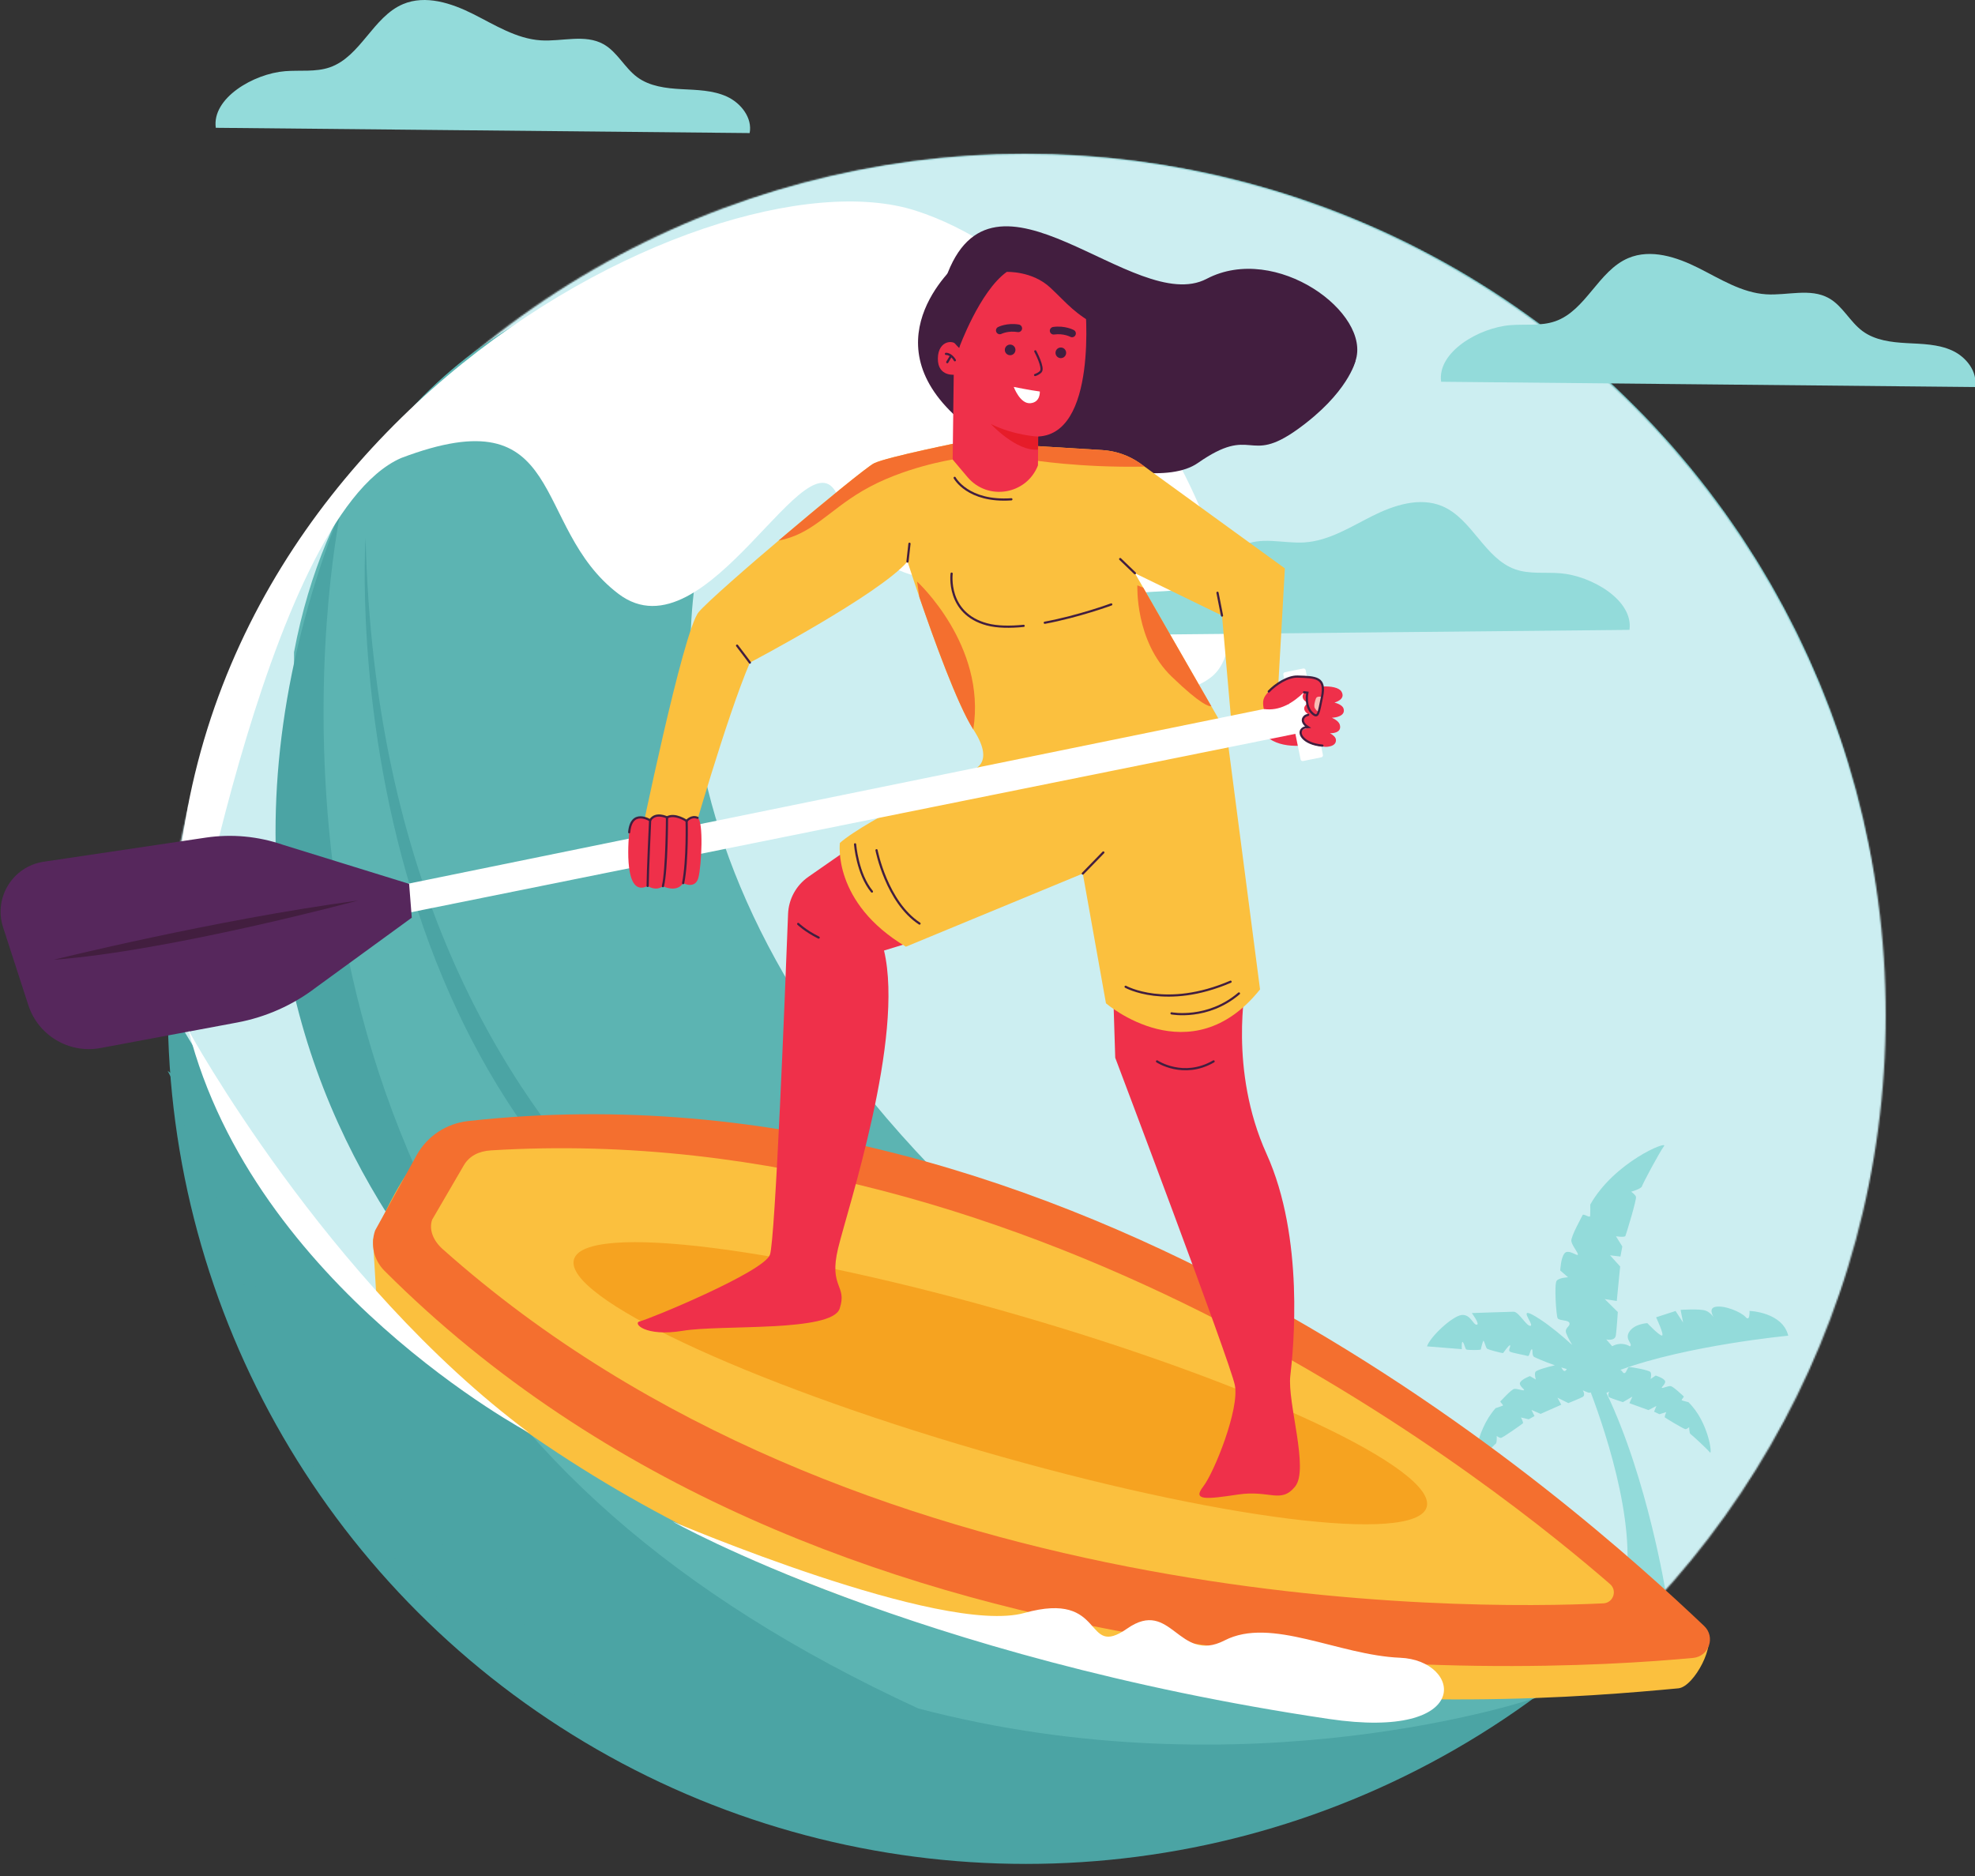 <svg width="1283" height="1219" viewBox="0 0 1283 1219" fill="none" xmlns="http://www.w3.org/2000/svg">
<rect x="0" y="0" width="1283" height="1219" fill="#333333" stroke="none"/>
<g clip-path="url(#clip0_7_446)">
<ellipse cx="666.5" cy="655.5" rx="557.5" ry="555.5" fill="#4BA4A4"/>
<mask id="mask0_7_446" style="mask-type:alpha" maskUnits="userSpaceOnUse" x="106" y="99" width="1119" height="1120">
<circle cx="665.5" cy="659.5" r="559.5" fill="#D9D9D9"/>
</mask>
<g mask="url(#mask0_7_446)">
<path d="M190.5 787.5L242.5 844L752.5 1066L1999.5 1054L2131.59 -239H-428.415L190.5 787.5Z" fill="#CCEEF1"/>
</g>
<path d="M1014.27 888.438C1015.44 888.806 1016.61 889.152 1017.79 889.478C1017.41 890.118 1017.11 890.736 1016.32 890.749C1015.52 890.762 1014.89 889.549 1014.27 888.438ZM1161.69 867.809C1157.93 852.406 1136.52 851.714 1136.52 851.714C1136.52 851.714 1136.95 859.056 1133.99 855.71C1131.03 852.365 1120.16 847.889 1114.4 849.07C1110.4 849.893 1111.93 853.606 1113.24 855.809C1112.12 854.3 1110.2 852.204 1107.77 851.453C1103.8 850.232 1091.75 851.032 1091.75 851.032L1093.37 859.264L1088.48 851.762L1075.84 855.858C1075.84 855.858 1081.36 867.545 1079.65 867.714C1077.96 867.885 1070.15 859.664 1070.15 859.664C1070.15 859.664 1061.89 859.984 1058.47 865.181C1055.04 870.378 1061.24 873.198 1058.81 874.754C1058.81 874.754 1053.83 871.153 1047.25 874.684C1047.21 874.618 1047.19 874.522 1047.15 874.466C1045.43 872.461 1043.43 870.21 1043.43 870.21C1043.43 870.21 1049.12 871.625 1049.69 867.558C1050.27 863.49 1050.97 852.442 1050.97 852.442L1042.47 844.017L1050.29 845.26L1052.49 822.833L1045.92 815.589L1052.67 816.385L1053.89 809.852L1049.77 803.216C1049.77 803.216 1055.44 804.097 1055.91 802.986C1056.39 801.877 1063.37 779.061 1062.76 777.504C1062.13 775.945 1059.63 774.272 1059.63 774.272C1059.63 774.272 1066.21 772.398 1066.65 770.754C1067.09 769.11 1077.97 748.661 1080.96 744.668C1083.93 740.673 1048.88 754.768 1033.07 782.585C1033.07 782.585 1033.16 788.744 1032.96 790.1C1032.77 791.456 1028.57 788.309 1028.11 789.42C1027.64 790.53 1020.35 803.452 1020.77 806.365C1021.21 809.278 1025.21 813.78 1025.03 815.136C1024.84 816.492 1018.92 811.341 1016.41 814.224C1013.89 817.108 1013.57 825.445 1013.57 825.445L1018.64 829.86C1018.64 829.86 1013.03 830.045 1011.27 832.064C1009.51 834.082 1010.95 854.608 1011.85 856.41C1012.76 858.214 1018.88 857.452 1019.53 859.544C1020.19 861.634 1017.01 862.428 1017.17 865.096C1017.24 866.218 1018.87 869.781 1021.32 873.817C1014.92 868.01 1007.29 861.609 1000.2 857C983.667 846.274 996.853 860.622 994.333 861.374C991.813 862.125 986.68 852.189 983.28 852.238C979.88 852.288 956.133 853.105 956.133 853.105C956.133 853.105 961.707 860.65 959.28 860.686C956.84 860.721 955.267 853.594 949.347 854.394C943.427 855.194 929.227 868.268 927 874.734L949.613 876.554C949.613 876.554 949.32 870.838 950.32 872.016C951.307 873.193 951.827 876.468 952.613 876.804C953.4 877.141 962 877.366 962.027 876.669C962.053 875.972 963.12 871.952 963.573 871.162C964.027 870.372 965.133 875.405 965.933 876.177C966.72 876.949 976.253 879.337 976.467 879.073C976.68 878.809 980.32 873.533 980.973 874.046C981.627 874.558 979.387 877.377 981 878.224C982.613 879.072 991.107 880.508 992.4 880.986C993.693 881.464 993.973 876.852 995.027 876.656C996.093 876.461 994.8 880.612 996.693 881.662C997.427 882.069 1003.19 884.634 1010.08 887.05C1005.85 887.945 998.133 890.137 997.467 891.281C996.6 892.78 997.72 896.278 997.72 896.278L993.867 894.056C993.867 894.056 988.773 895.965 987.547 898.105C986.307 900.245 990.8 902.84 990 903.234C989.2 903.63 985.533 902.081 983.627 902.41C981.733 902.74 975.32 909.885 974.733 910.404C974.147 910.922 977.027 912.865 976.227 913.261C975.427 913.656 971.587 914.865 971.587 914.865C957.827 930.317 956.8 954.834 958.613 952.176C960.44 949.517 970.72 938.617 971.64 938.009C972.573 937.4 972.28 932.953 972.28 932.953C972.28 932.953 973.867 934.156 974.973 934.222C976.08 934.288 988.68 925.3 989.267 924.781C989.853 924.262 988.053 920.944 988.053 920.944L993.08 922.13L996.853 920.032L994.88 916.038L1000.81 918.608L1014.24 912.657L1011.75 908.078L1018.84 911.604C1018.84 911.604 1025.53 908.904 1027.93 907.718C1030.32 906.533 1028.2 903.306 1028.2 903.306C1028.2 903.306 1030.03 904.08 1031.65 904.73C1032.11 904.912 1032.73 904.853 1033.4 904.69C1043.84 932.305 1066.28 999.74 1053.43 1039.48L1082.24 1035.39C1082.24 1035.39 1070.39 960.918 1043.57 905.029C1044.56 904.545 1045.39 904.128 1045.39 904.128C1045.39 904.128 1043.68 907.152 1045.89 908.066C1048.12 908.98 1054.28 910.985 1054.28 910.985L1060.43 907.388L1058.47 911.644L1070.87 916.146L1076.03 913.477L1074.51 917.177L1078.01 918.825L1082.44 917.45C1082.44 917.45 1081.04 920.536 1081.6 920.964C1082.16 921.392 1094.01 928.668 1094.99 928.54C1095.97 928.413 1097.32 927.237 1097.32 927.237C1097.32 927.237 1097.35 931.238 1098.21 931.728C1099.07 932.217 1108.96 941.348 1110.76 943.617C1112.55 945.888 1110.12 923.981 1096.83 910.986C1096.83 910.986 1093.31 910.138 1092.57 909.834C1091.83 909.529 1094.28 907.61 1093.73 907.182C1093.17 906.753 1086.99 900.746 1085.27 900.569C1083.55 900.392 1080.35 902.006 1079.61 901.702C1078.87 901.397 1082.73 898.794 1081.49 896.953C1080.25 895.112 1075.57 893.716 1075.57 893.716L1072.25 895.946C1072.25 895.946 1073.04 892.741 1072.17 891.452C1071.31 890.164 1059.41 887.998 1058.24 888.249C1057.08 888.501 1056.53 892.074 1055.25 892.141C1053.99 892.206 1053.99 890.42 1052.56 890.048C1096.49 873.969 1161.69 867.809 1161.69 867.809Z" fill="#93DBDA"/>
<path d="M1042.88 1050.93C1042.88 1050.93 1186.76 1159.42 811.672 922.885C436.583 686.354 434.179 449.395 455.923 354.078C477.667 258.759 413.6 179 413.6 179C413.6 179 230.865 212.218 191 423.728C191 738.794 275.5 962 596.5 1110C811.672 1166.5 997.279 1103.27 997.279 1103.27L1042.88 1050.93Z" fill="#5CB4B2"/>
<path d="M388 933C388 933 65.776 726.755 221.519 331C221.519 331 145.332 685.153 388 933Z" fill="#4BA4A4"/>
<path d="M444.158 1135.5C444.158 1135.5 281.658 1081 172.158 907.5C125.658 820.5 165.207 879.88 159.447 803.211C153.688 726.543 126.5 695.711 126.5 695.711C126.5 695.711 118 703.5 108.907 695.711C146.588 767.841 86.021 663.118 140.5 777.5C218.5 994 444.158 1135.5 444.158 1135.5Z" fill="#4BA4A4"/>
<path d="M563.651 894.372C563.651 894.372 248.057 791.021 237.5 349.5C237.5 349.5 208.277 779.362 563.651 894.372Z" fill="#4BA4A4"/>
<path d="M116.5 664C116.5 664 172 336.5 260.513 297.601C369.665 256.202 344.13 342.133 401.771 385.832C459.414 429.529 526.14 274.855 544.536 323.152C562.932 371.45 596.046 385.248 652.461 371.45C708.876 357.651 735.857 477.244 786.14 440.447C836.423 403.648 730.952 180.559 594.819 136.861C458.687 93.164 78.155 292.032 116.5 664Z" fill="white"/>
<path d="M140.18 83.034C137.527 63.755 164.734 47.896 185.179 46.248C194.929 45.463 205.055 46.954 214.291 43.734C234.303 36.759 242.297 10.906 261.823 2.67C276.422 -3.488 293.229 1.994 307.381 9.116C321.534 16.239 335.519 25.203 351.33 26.215C365.083 27.095 380.019 21.995 392.051 28.714C401.018 33.72 405.715 44.052 413.979 50.147C422.065 56.111 432.611 57.374 442.643 57.919C452.675 58.466 463.061 58.566 472.197 62.749C481.331 66.931 488.887 76.591 486.991 86.456L140.18 83.034Z" fill="#93DBDA"/>
<path d="M936.18 248.033C933.527 228.755 960.727 212.896 981.167 211.248C990.927 210.463 1001.05 211.953 1010.29 208.733C1030.3 201.759 1038.29 175.905 1057.82 167.669C1072.42 161.512 1089.22 166.993 1103.38 174.116C1117.53 181.239 1131.51 190.203 1147.33 191.215C1161.07 192.096 1176.01 186.995 1188.05 193.713C1197.01 198.72 1201.71 209.052 1209.98 215.147C1218.06 221.111 1228.61 222.373 1238.63 222.919C1248.67 223.465 1259.06 223.567 1268.19 227.749C1277.33 231.931 1284.89 241.591 1282.98 251.456L936.18 248.033Z" fill="#93DBDA"/>
<path d="M1058.55 409.231C1061.2 389.952 1033.99 374.092 1013.55 372.444C1003.8 371.659 993.665 373.149 984.439 369.931C964.425 362.956 956.425 337.101 936.905 328.865C922.305 322.709 905.492 328.191 891.345 335.313C877.192 342.436 863.206 351.4 847.394 352.411C833.642 353.292 818.706 348.191 806.674 354.909C797.708 359.916 793.01 370.248 784.746 376.344C776.661 382.307 766.113 383.571 756.083 384.116C746.051 384.661 735.664 384.763 726.529 388.945C717.394 393.128 709.839 402.787 711.733 412.653L1058.55 409.231Z" fill="#93DBDA"/>
<path d="M1108.07 1060.05C1026.64 982.784 674.487 703.815 275.12 752.155C265.535 753.315 245.437 796.449 242.281 805.575L244.6 844.057C244.863 848.416 246.509 852.717 249.708 855.689C559.163 1143.2 977.679 1107.47 1090.28 1096.92C1100.6 1095.95 1115.59 1067.18 1108.07 1060.05Z" fill="#FBC03E"/>
<path d="M1107.05 1056.41C1026.12 979.605 699.913 684.363 304.079 728.365C289.989 729.932 277.495 738.137 270.649 750.552L243.683 799.451C240.527 808.576 242.853 818.715 249.675 825.548C533.887 1110.25 988.132 1087.63 1099.88 1077.16C1110.2 1076.2 1114.57 1063.55 1107.05 1056.41Z" fill="#F46F2F"/>
<path d="M318.973 747.406C310.745 747.914 304.796 751.229 301.363 757.02L280.737 792.424C278.529 798.806 281.363 806.021 287.515 811.508C555.519 1050.56 954.412 1045.87 1041.57 1041.71C1048.01 1041.41 1050.79 1033.41 1045.91 1029.18C980.079 972.082 678.457 725.242 318.973 747.406Z" fill="#FBC03E"/>
<path d="M926.798 979.157C919.758 1003.39 790.045 987.011 637.081 942.573C484.117 898.137 365.821 842.471 372.861 818.239C379.9 794.007 509.609 810.385 662.573 854.821C815.538 899.257 933.838 954.925 926.798 979.157Z" fill="#F6A320"/>
<path d="M722.844 634.96L724.477 687.22C724.477 687.22 799.105 884.535 802.193 899.976C805.281 915.416 788.812 956.592 781.605 965.856C774.4 975.12 783.664 974.091 804.252 971.003C824.84 967.915 832.045 977.179 841.309 965.856C850.574 954.532 836.162 911.299 838.221 893.799C840.28 876.3 847.486 804.243 822.781 749.685C798.076 695.128 809.398 639.541 809.398 639.541L722.844 634.96Z" fill="#EF304A"/>
<path d="M555.473 548.562L525.187 569.641C517.215 575.189 512.312 584.11 511.943 593.816C510.001 644.792 503.628 805.693 500.165 815.214C496.048 826.538 420.904 857.42 415.756 858.449C410.609 859.478 418.844 868.742 443.549 864.625C468.255 860.508 540.312 865.654 545.459 850.213C550.605 834.773 538.253 836.832 544.429 811.097C550.605 785.362 587.663 674.189 574.281 617.573L595.28 611.116L555.473 548.562Z" fill="#EF304A"/>
<path d="M623.335 169.9C623.335 169.9 563.448 219.321 622.172 271.648C622.172 271.648 742.033 326.012 778.197 300.781C814.361 275.551 810.156 302.464 842.956 278.915C875.756 255.367 880.503 234.635 880.503 234.635L623.335 169.9Z" fill="#421E3F"/>
<path d="M626.037 286.902C626.037 286.902 575.957 296.92 567.786 301.005C559.614 305.09 464.077 385.44 453.864 397.696C443.651 409.952 415.475 547.688 415.475 547.688L448.403 548.656C448.403 548.656 471.823 466.248 487.143 430.5C487.143 430.5 571.137 386.294 589.521 364.845C589.521 364.845 617.097 450.638 632.419 474.13C647.739 497.621 630.376 500.685 630.376 500.685C630.376 500.685 562.967 532.346 545.604 547.666C545.604 547.666 540.497 586.478 588.5 615.076L703.407 567.564L718.457 651.85C718.457 651.85 773.393 699.261 818.547 642.82L796.854 476.173L737.27 372.424L793.837 399.933L799.948 469.609L828.613 476.774L834.677 369.283L740.349 300.824C733.159 295.855 724.747 292.945 716.023 292.412L626.037 286.902Z" fill="#FBC03E"/>
<path d="M857.901 462.896C857.901 462.896 852.644 467.69 853.728 473.712C854.381 477.344 868.383 481.44 859.64 482.826C845.939 485 830.56 486.96 820.849 476.797L824.476 449.429L850.24 440.398L852.268 446.098C856.384 446.669 858.713 446.609 864.519 450.806L865.017 452.016L857.901 462.896Z" fill="#EF304A"/>
<mask id="mask1_7_446" style="mask-type:luminance" maskUnits="userSpaceOnUse" x="849" y="454" width="10" height="10">
<path d="M858.349 454.972C858.349 454.972 858.079 463.252 855.585 463.721C852.604 464.283 848.096 456.136 849.3 455.972C850.988 455.743 858.349 454.972 858.349 454.972Z" fill="white"/>
</mask>
<g mask="url(#mask1_7_446)">
<path d="M858.349 454.972C858.349 454.972 858.079 463.252 855.585 463.721C852.604 464.283 848.096 456.136 849.3 455.972C850.988 455.743 858.349 454.972 858.349 454.972Z" fill="url(#paint0_linear_7_446)"/>
</g>
<path d="M846.184 455.517L187.879 589.924L193.312 607.564L849.933 475.081L846.184 455.517Z" fill="white"/>
<path d="M267.499 596.224L205.465 641.411C190.365 652.991 172.747 660.847 154.04 664.34L65.308 680.913C44.888 684.727 24.808 672.793 18.4 653.033L2.004 602.48C-4.259 583.169 8.325 562.859 28.405 559.871L133.616 544.215C150.496 541.704 167.733 543.307 183.86 548.887L265.773 574.241L267.499 596.224Z" fill="#56275C"/>
<path d="M232.571 585.084C232.571 585.084 110.528 617.92 34.836 623.568C34.836 623.568 138.903 597.721 232.571 585.084Z" fill="#421E3F"/>
<path d="M833.669 438.317L844.895 493.426C845.04 494.141 845.737 494.602 846.452 494.457L858.368 492.03C859.083 491.885 859.544 491.188 859.397 490.473L848.173 435.362C848.028 434.649 847.331 434.188 846.616 434.333L834.7 436.76C833.985 436.905 833.524 437.602 833.669 438.317Z" fill="white"/>
<path d="M446.047 533.373C446.047 533.373 438.552 528.148 433.296 531.068C433.296 531.068 425.741 527.32 422.332 532.972C422.332 532.972 410.107 525.244 408.735 540.733C407.361 556.221 407.117 582.468 420.721 575.621C420.721 575.621 425.883 579.316 430.643 575.765C430.643 575.765 439.469 580.349 443.787 573.776C443.787 573.776 451.625 578.016 453.684 570.261C455.743 562.508 457.161 533.088 453.139 531.356C449.117 529.624 446.047 533.373 446.047 533.373Z" fill="#EF304A"/>
<path d="M446.047 533.373C446.047 533.373 446.763 558.929 443.787 573.776" stroke="#421E3F" stroke-width="1.423" stroke-miterlimit="10" stroke-linecap="round"/>
<path d="M422.332 532.972C422.332 532.972 420.761 566.624 420.721 575.621" stroke="#421E3F" stroke-width="1.423" stroke-miterlimit="10" stroke-linecap="round"/>
<path d="M433.296 531.068C433.296 531.068 433.245 564.958 430.643 575.765" stroke="#421E3F" stroke-width="1.423" stroke-miterlimit="10" stroke-linecap="round"/>
<path d="M453.139 531.356C449.117 529.624 446.047 533.373 446.047 533.373C446.047 533.373 438.552 528.148 433.296 531.068C433.296 531.068 425.741 527.32 422.332 532.972C422.332 532.972 410.107 525.244 408.735 540.733" stroke="#421E3F" stroke-width="1.423" stroke-miterlimit="10" stroke-linecap="round"/>
<path d="M867.842 480.539C867.704 479.052 866.161 477.597 863.948 476.369C864.169 476.371 864.388 476.373 864.613 476.371C864.613 476.371 871.929 476.531 870.368 470.884C869.877 469.107 867.87 467.537 865.221 466.34C865.681 466.299 866.148 466.251 866.623 466.195C866.623 466.195 874.449 465.535 872.77 460.311C872.22 458.597 869.908 457.285 866.896 456.437C866.932 456.427 866.965 456.419 867.001 456.408C867.001 456.408 874.524 454.491 871.434 449.311C868.345 444.131 850.186 445.373 846.886 450.401C845.277 452.853 846.539 455.363 849.949 456.796C849.407 457.063 848.933 457.363 848.558 457.707C846.256 459.824 847.004 462.463 850.335 464.299C849.26 464.561 848.364 464.963 847.744 465.527C845.441 467.624 846.391 470.721 850.061 473.072C848.741 473.164 847.604 473.432 846.784 473.916C841.94 476.775 846.953 484.084 861.044 485.233C861.044 485.233 868.3 485.457 867.842 480.539Z" fill="#EF304A"/>
<path d="M820.972 460.64C819.979 455.363 820.511 453.191 824.207 449.26C828.501 444.693 836.501 439.361 842.991 439.575C854.755 439.96 861.504 439.928 858.791 452.877C856.583 463.416 856.429 466.807 852.664 463.56C847.344 458.973 849.291 450.015 849.291 450.015L847.124 449.776C839.841 456.704 831.3 462.157 820.972 460.64Z" fill="#EF304A"/>
<path d="M858.822 452.838C858.822 452.838 855.626 451.933 854.9 453.694C854.172 455.456 853.296 458.904 854.218 460.209C855.142 461.514 855.757 462.193 856.344 462.278C856.931 462.362 857.105 461.221 857.284 460.317C857.462 459.413 858.822 452.838 858.822 452.838Z" fill="#F8BEB5"/>
<path d="M824.207 449.26C828.501 444.693 836.501 439.361 842.991 439.575C854.755 439.96 861.504 439.928 858.791 452.877C856.583 463.416 856.429 466.807 852.664 463.56C847.344 458.973 849.291 450.015 849.291 450.015L847.124 449.776" stroke="#421E3F" stroke-width="1.423" stroke-miterlimit="10" stroke-linecap="round"/>
<path d="M849.82 464.428C848.848 464.665 848.037 465.028 847.477 465.538C845.395 467.434 846.253 470.237 849.573 472.361C848.38 472.445 847.35 472.686 846.608 473.125C842.228 475.71 846.317 483.376 859.06 484.416" stroke="#421E3F" stroke-width="1.423" stroke-miterlimit="10" stroke-linecap="round"/>
<path d="M731.225 641.115C731.225 641.115 757.509 655.9 799.4 637.829" stroke="#421E3F" stroke-width="1.423" stroke-miterlimit="10" stroke-linecap="round"/>
<path d="M569.412 552.405C569.412 552.405 575.982 586.081 597.338 600.045" stroke="#421E3F" stroke-width="1.423" stroke-miterlimit="10" stroke-linecap="round"/>
<path d="M567.787 301.005C563.399 303.2 533.813 327.389 505.776 351.216C527.64 347.054 537.712 332.234 560.32 318.901C586.413 303.513 618.869 298.55 618.869 298.55L626.645 286.938L626.037 286.902C626.037 286.902 575.957 296.92 567.787 301.005Z" fill="#F46F2F"/>
<path d="M716.022 292.412L674.278 289.894C668.75 293.184 669.185 296.376 670.044 298.83C670.044 298.83 701.656 303.997 743.564 303.157L740.349 300.824C733.159 295.854 724.748 292.945 716.022 292.412Z" fill="#F46F2F"/>
<path d="M595.757 377.837C595.757 377.837 596.295 381.694 597.249 387.986C606.508 415.01 622.043 458.014 632.259 473.873C640.951 419.221 595.757 377.837 595.757 377.837Z" fill="#F46F2F"/>
<path d="M786.89 458.824L742.681 381.847L738.864 380.305C738.864 380.305 737.218 416.493 761.069 439.521C780.326 458.115 785.58 459.124 786.89 458.824Z" fill="#F46F2F"/>
<path d="M678.709 404.605C700.936 400.448 721.896 392.701 721.896 392.701" stroke="#421E3F" stroke-width="1.423" stroke-miterlimit="10" stroke-linecap="round"/>
<path d="M618.207 372.67C618.207 372.67 614.672 398.593 641.184 405.662C647.812 407.43 656.169 407.504 664.98 406.62" stroke="#421E3F" stroke-width="1.423" stroke-miterlimit="10" stroke-linecap="round"/>
<path d="M704.892 196.96C704.892 196.96 713.868 284.52 672.541 283.624C631.215 282.728 620.817 243.404 620.817 243.404C620.817 243.404 609.125 245.274 609.248 232.916C609.371 220.558 620.665 219.884 623.063 225.994L630.989 170.178L672.315 169.746L704.892 196.96Z" fill="#EF304A"/>
<path d="M619.618 239.02L618.869 298.55L628.499 309.96C641.704 325.609 666.844 321.436 674.284 302.358L674.525 272.328L619.618 239.02Z" fill="#EF304A"/>
<path d="M674.359 283.639C674.359 283.639 659.055 283.052 643.673 275.478C643.673 275.478 660.231 293.418 674.28 292.109L674.359 283.639Z" fill="#E61C29"/>
<path d="M662.372 210.989C662.224 210.933 662.069 210.892 661.908 210.864C654.109 209.563 648.573 212.373 648.342 212.493C647.129 213.121 646.656 214.617 647.286 215.829C647.913 217.039 649.4 217.512 650.612 216.892C650.69 216.852 655.022 214.733 661.09 215.747C662.44 215.972 663.714 215.061 663.941 213.714C664.138 212.528 663.456 211.397 662.372 210.989Z" fill="#421E3F"/>
<path d="M683.657 212.536C683.808 212.485 683.962 212.446 684.125 212.425C691.96 211.364 697.407 214.345 697.633 214.472C698.827 215.138 699.253 216.648 698.586 217.84C697.922 219.029 696.421 219.456 695.229 218.8C695.152 218.757 690.888 216.505 684.79 217.33C683.436 217.513 682.189 216.564 682.005 215.21C681.844 214.018 682.56 212.909 683.657 212.536Z" fill="#421E3F"/>
<path d="M652.749 227.221C652.688 229.129 654.184 230.724 656.09 230.785C657.998 230.847 659.593 229.351 659.654 227.444C659.716 225.536 658.22 223.941 656.313 223.88C654.405 223.819 652.81 225.315 652.749 227.221Z" fill="#421E3F"/>
<path d="M685.683 229.121C685.621 231.028 687.117 232.624 689.024 232.685C690.931 232.745 692.526 231.249 692.588 229.343C692.649 227.436 691.153 225.84 689.245 225.779C687.339 225.717 685.743 227.215 685.683 229.121Z" fill="#421E3F"/>
<path d="M672.548 228.26C672.548 228.26 678.3 238.952 676.119 241.423C674.749 242.975 672.423 243.655 672.423 243.655" stroke="#421E3F" stroke-width="1.423" stroke-miterlimit="10" stroke-linecap="round"/>
<path d="M658.545 251.383C658.545 251.383 669.242 253.559 675.486 254.361C675.486 254.361 676.026 261.404 669.332 261.969C662.638 262.535 658.545 251.383 658.545 251.383Z" fill="white"/>
<path d="M620.3 234.059C620.3 234.059 618.114 229.923 614.51 229.909" stroke="#421E3F" stroke-width="1.423" stroke-miterlimit="10" stroke-linecap="round"/>
<path d="M615.361 235.316L617.627 231.503" stroke="#421E3F" stroke-width="1.423" stroke-miterlimit="10" stroke-linecap="round"/>
<path d="M653.996 176.664C653.996 176.664 670.502 175.877 682.292 186.881C694.082 197.885 697.226 203.388 716.09 213.605C734.954 223.824 781.614 266.834 805.213 255.034C828.812 243.236 869.776 265.741 880.502 234.634C891.229 203.526 828.848 157.536 783.856 181.157C737 205.756 644.712 93.408 614.28 181.021C604.145 210.196 623.062 225.994 623.062 225.994C623.062 225.994 636.401 189.241 653.996 176.664Z" fill="#421E3F"/>
<path d="M555.473 548.563C555.473 548.563 556.964 567.801 566.421 579.25" stroke="#421E3F" stroke-width="1.423" stroke-miterlimit="10" stroke-linecap="round"/>
<path d="M761.045 658.394C761.045 658.394 784.44 662.873 804.848 645.452" stroke="#421E3F" stroke-width="1.423" stroke-miterlimit="10" stroke-linecap="round"/>
<path d="M703.406 567.564L716.745 553.864" stroke="#421E3F" stroke-width="1.423" stroke-miterlimit="10" stroke-linecap="round"/>
<path d="M589.521 364.845L590.812 353.267" stroke="#421E3F" stroke-width="1.423" stroke-miterlimit="10" stroke-linecap="round"/>
<path d="M620.179 310.459C620.179 310.459 628.641 326.388 657.013 324.396" stroke="#421E3F" stroke-width="1.423" stroke-miterlimit="10" stroke-linecap="round"/>
<path d="M737.27 372.424L727.696 363.221" stroke="#421E3F" stroke-width="1.423" stroke-miterlimit="10" stroke-linecap="round"/>
<path d="M793.837 399.933L790.912 385.122" stroke="#421E3F" stroke-width="1.423" stroke-miterlimit="10" stroke-linecap="round"/>
<path d="M487.143 430.5C487.143 430.5 482.3 423.948 478.815 419.469" stroke="#421E3F" stroke-width="1.423" stroke-miterlimit="10" stroke-linecap="round"/>
<path d="M518.516 600.281C518.516 600.281 522.951 604.716 531.819 609.149" stroke="#421E3F" stroke-width="1.423" stroke-miterlimit="10" stroke-linecap="round"/>
<path d="M751.636 689.601C751.636 689.601 768.74 701.004 788.379 689.601" stroke="#421E3F" stroke-width="1.423" stroke-miterlimit="10" stroke-linecap="round"/>
<path d="M436.992 988.561C436.992 988.561 593.629 1076.79 863.217 1116.81C958.185 1130.92 949.612 1078.67 909.545 1077.05C869.467 1075.42 825.735 1050.23 795.563 1065.77C765.392 1081.31 761.075 1037.93 732.224 1058.1C703.373 1078.26 719.273 1032.95 665.483 1047.94C611.693 1062.92 436.992 988.561 436.992 988.561Z" fill="white"/>
<path d="M122.5 669.5C122.5 669.5 211.699 832.655 343.832 930.972C343.832 930.972 165 836 122.5 669.5Z" fill="white"/>
</g>
<defs>
<linearGradient id="paint0_linear_7_446" x1="853.084" y1="454.219" x2="856.668" y2="463.243" gradientUnits="userSpaceOnUse">
<stop stop-color="#D5676E"/>
<stop offset="0.994" stop-color="#F18E8D"/>
<stop offset="1" stop-color="#F18E8D"/>
</linearGradient>
<clipPath id="clip0_7_446">
<rect width="1283" height="1219" fill="white"/>
</clipPath>
</defs>
</svg>
